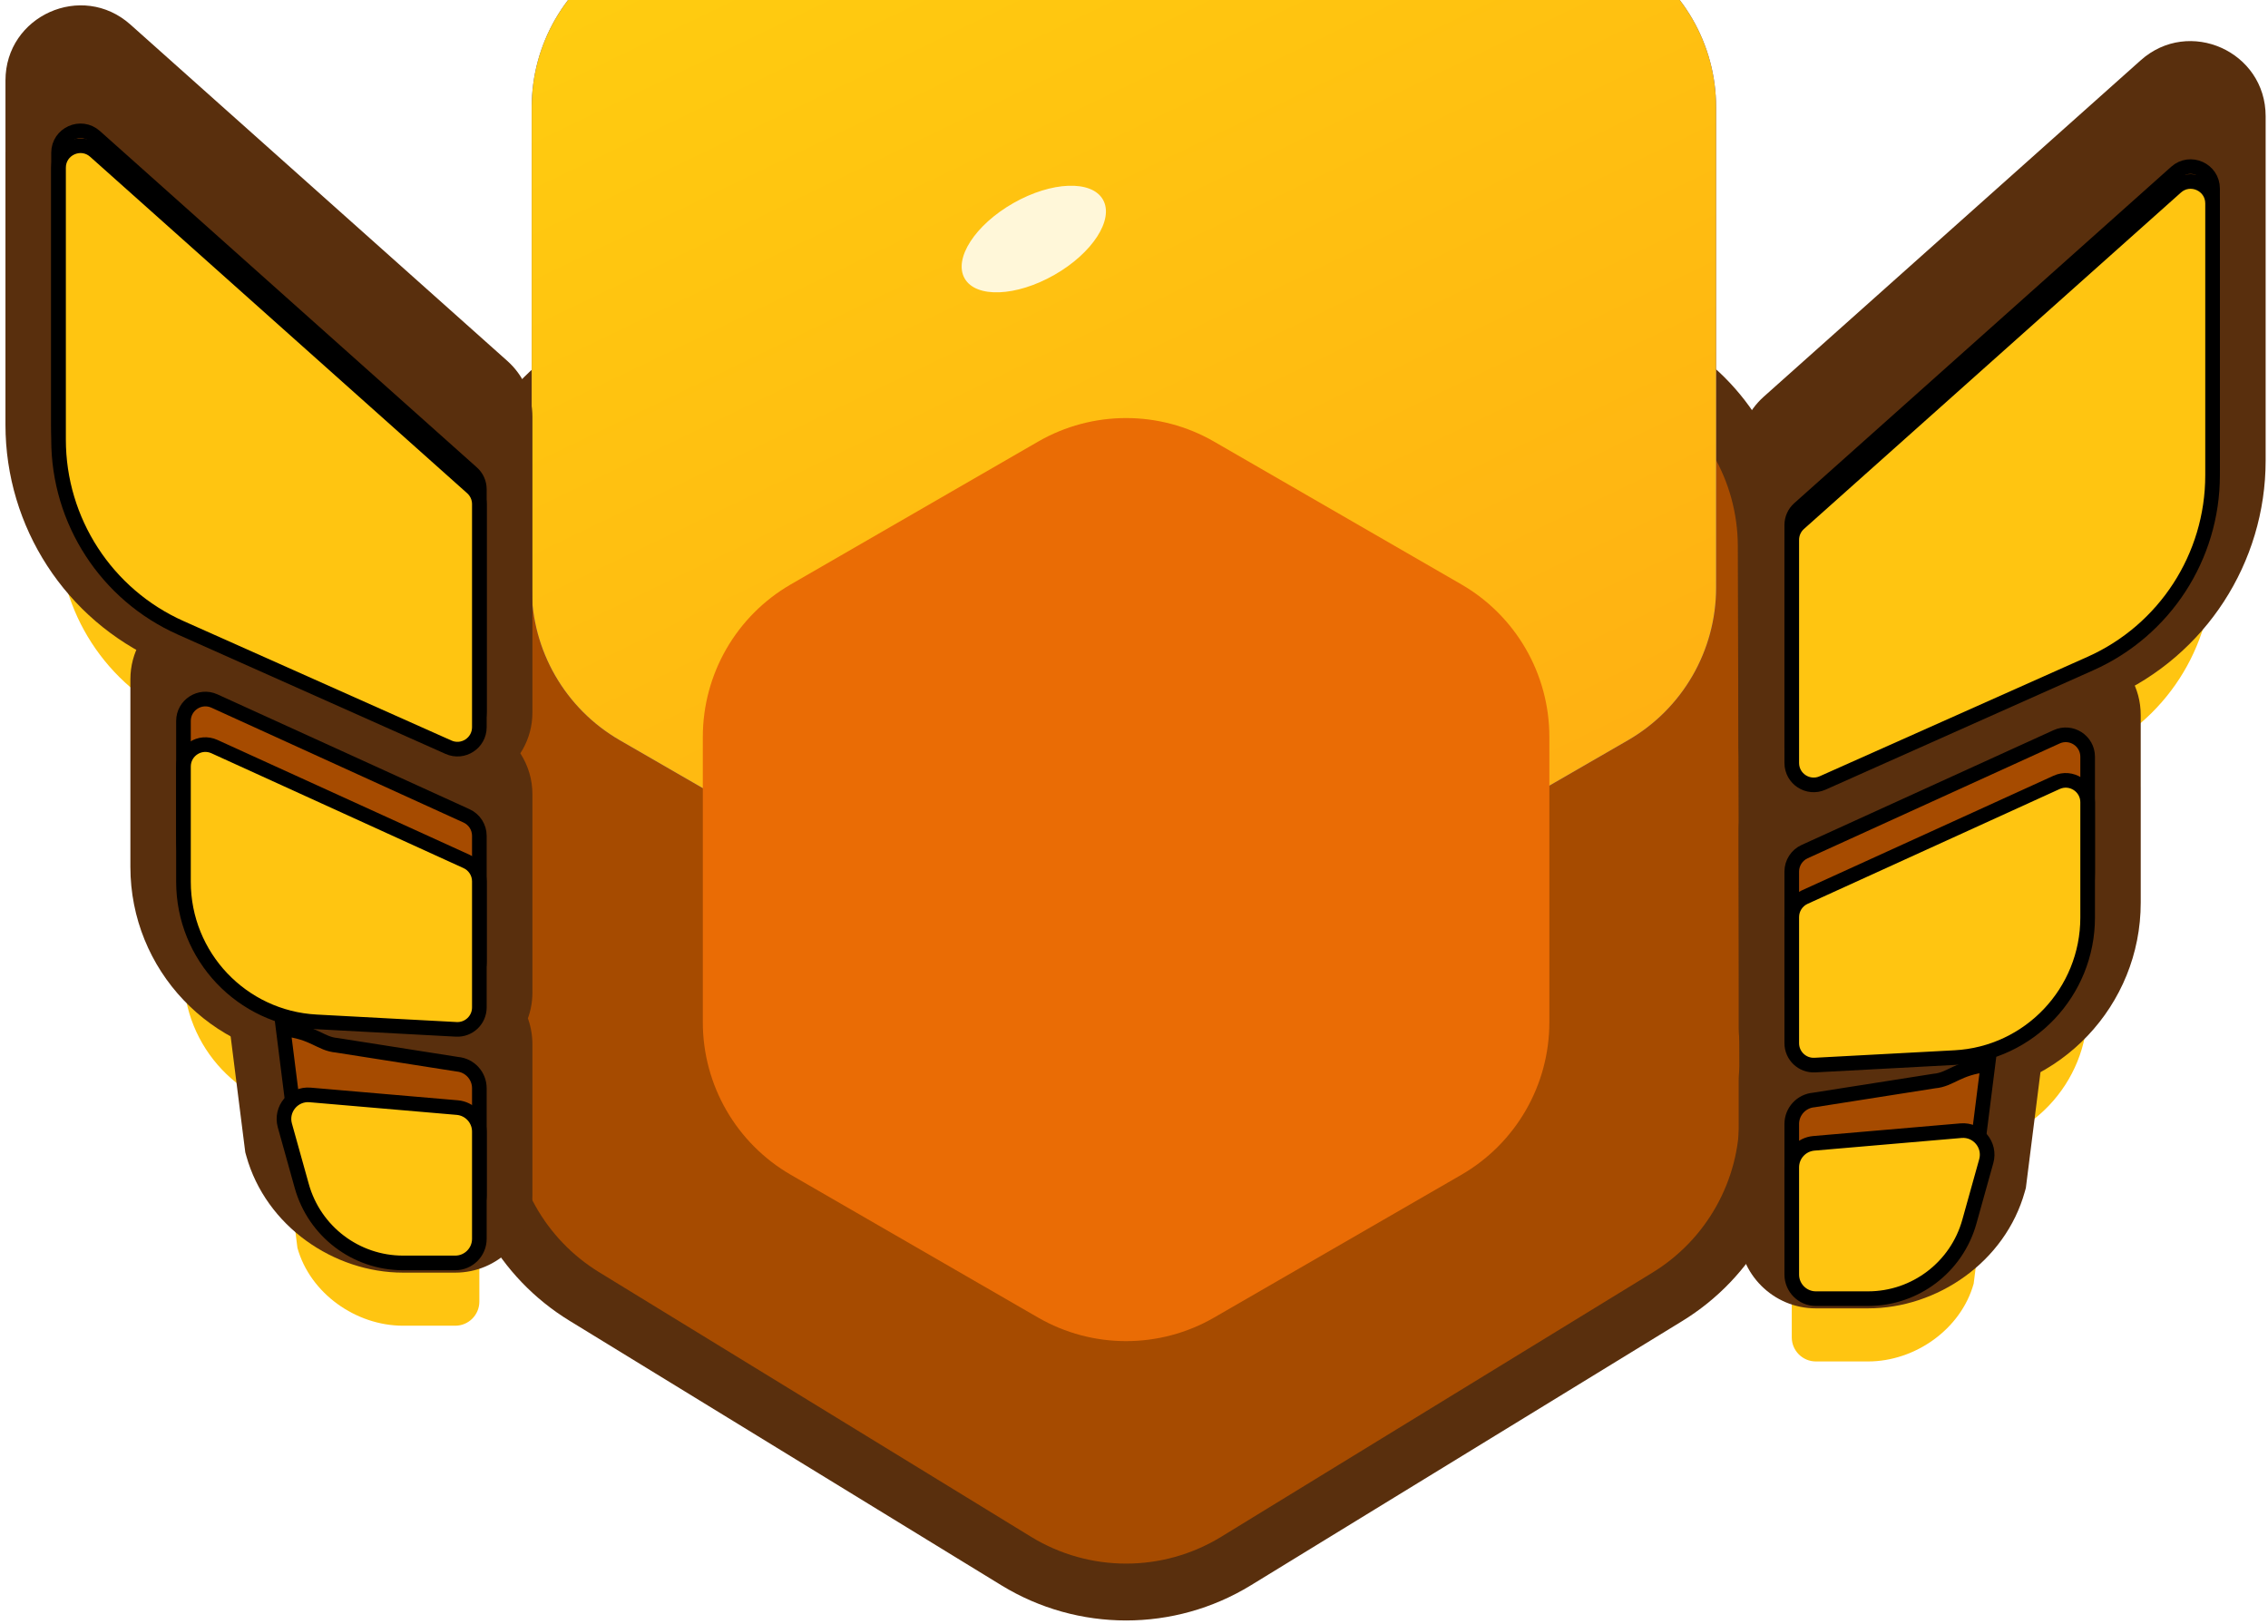 <svg width="155" height="111" viewBox="0 0 155 111" fill="none" xmlns="http://www.w3.org/2000/svg">
  <path
    d="M113.461 24.855L84.071 8.069C79.666 5.553 74.261 5.544 69.848 8.046L40.234 24.835C35.718 27.396 32.932 32.193 32.947 37.385L33.061 76.375C33.076 81.364 35.675 85.989 39.929 88.595L69.451 106.678C74.061 109.501 79.864 109.501 84.473 106.678L113.954 88.62C118.234 85.998 120.837 81.335 120.822 76.316L120.709 37.299C120.694 32.153 117.93 27.407 113.461 24.855Z"
    fill="#A64B00" stroke="#592F0D" stroke-width="3.886" />
  <g filter="url(#filter0_ii_122_3823)">
    <path
      d="M70.79 9.721C74.515 7.571 79.104 7.571 82.829 9.721L111.263 26.138C114.988 28.288 117.282 32.263 117.282 36.564V69.396C117.282 73.697 114.988 77.671 111.263 79.822L82.829 96.238C79.104 98.388 74.515 98.388 70.79 96.238L42.357 79.822C38.632 77.671 36.337 73.697 36.337 69.396V36.563C36.337 32.263 38.632 28.288 42.357 26.138L70.79 9.721Z"
      fill="#4E47A1" />
    <path
      d="M70.79 9.721C74.515 7.571 79.104 7.571 82.829 9.721L111.263 26.138C114.988 28.288 117.282 32.263 117.282 36.564V69.396C117.282 73.697 114.988 77.671 111.263 79.822L82.829 96.238C79.104 98.388 74.515 98.388 70.79 96.238L42.357 79.822C38.632 77.671 36.337 73.697 36.337 69.396V36.563C36.337 32.263 38.632 28.288 42.357 26.138L70.79 9.721Z"
      fill="url(#paint0_linear_122_3823)" />
  </g>
  <g filter="url(#filter1_i_122_3823)">
    <path
      d="M70.94 25C74.665 22.849 79.254 22.849 82.979 25L99.867 34.75C103.592 36.901 105.887 40.875 105.887 45.176V64.678C105.887 68.979 103.592 72.953 99.867 75.104L82.979 84.854C79.254 87.005 74.665 87.005 70.94 84.854L54.051 75.104C50.326 72.953 48.032 68.979 48.032 64.678V45.176C48.032 40.875 50.326 36.901 54.051 34.75L70.94 25Z"
      fill="#EA6C05" />
  </g>
  <ellipse cx="70.652" cy="16.335" rx="5.439" ry="2.825"
    transform="rotate(-29.659 70.652 16.335)" fill="#FFF7D9" />
  <g filter="url(#filter2_i_122_3823)">
    <path fill-rule="evenodd" clip-rule="evenodd"
      d="M122.954 29.816L148.717 6.826C149.682 5.964 151.212 6.649 151.212 7.943V12.875C151.212 12.879 151.212 12.883 151.212 12.887V31.469C151.212 37.027 147.943 42.065 142.866 44.329L124.561 52.491C123.57 52.932 122.453 52.207 122.453 51.123V46.19C122.453 46.187 122.453 46.183 122.453 46.179V30.933C122.453 30.506 122.635 30.1 122.954 29.816ZM123.33 55.351L140.556 47.505C141.547 47.053 142.674 47.778 142.674 48.868V53.8C142.674 53.804 142.674 53.807 142.674 53.812V61.685C142.674 66.781 138.688 70.986 133.6 71.258L124.031 71.77C123.174 71.816 122.453 71.133 122.453 70.274V65.342C122.453 65.338 122.453 65.334 122.453 65.33V56.714C122.453 56.127 122.796 55.594 123.33 55.351Z"
      fill="#FFC511" />
  </g>
  <path
    d="M148.717 6.826L146.302 4.119L146.302 4.119L148.717 6.826ZM122.954 29.816L125.369 32.522L122.954 29.816ZM151.212 12.875H147.585V12.889L147.585 12.902L151.212 12.875ZM142.866 44.329L141.389 41.016L141.389 41.016L142.866 44.329ZM124.561 52.491L126.038 55.803L126.038 55.803L124.561 52.491ZM122.453 46.19H126.08V46.177L126.08 46.164L122.453 46.19ZM140.556 47.505L142.059 50.805L142.059 50.805L140.556 47.505ZM123.33 55.351L121.827 52.05L121.827 52.05L123.33 55.351ZM142.674 53.8H139.047V53.813L139.047 53.826L142.674 53.8ZM133.6 71.258L133.406 67.636L133.406 67.636L133.6 71.258ZM124.031 71.77L123.837 68.148L123.837 68.148L124.031 71.77ZM122.453 65.342H126.08V65.328L126.08 65.315L122.453 65.342ZM146.302 4.119L120.539 27.109L125.369 32.522L151.132 9.532L146.302 4.119ZM154.839 7.943C154.839 3.516 149.605 1.172 146.302 4.119L151.132 9.532C149.76 10.756 147.585 9.782 147.585 7.943H154.839ZM154.839 12.875V7.943H147.585V12.875H154.839ZM154.839 12.887C154.839 12.875 154.839 12.862 154.839 12.849L147.585 12.902C147.585 12.896 147.585 12.891 147.585 12.887H154.839ZM154.839 31.469V12.887H147.585V31.469H154.839ZM144.343 47.641C150.727 44.795 154.839 38.459 154.839 31.469H147.585C147.585 35.595 145.158 39.336 141.389 41.016L144.343 47.641ZM126.038 55.803L144.343 47.641L141.389 41.016L123.084 49.178L126.038 55.803ZM118.826 51.123C118.826 54.834 122.648 57.315 126.038 55.803L123.084 49.178C124.492 48.55 126.08 49.581 126.08 51.123H118.826ZM118.826 46.19V51.123H126.08V46.19H118.826ZM118.826 46.179C118.826 46.191 118.826 46.204 118.826 46.217L126.08 46.164C126.08 46.169 126.08 46.174 126.08 46.179H118.826ZM118.826 30.933V46.179H126.08V30.933H118.826ZM120.539 27.109C119.449 28.082 118.826 29.473 118.826 30.933H126.08C126.08 31.54 125.821 32.118 125.369 32.522L120.539 27.109ZM139.052 44.204L121.827 52.05L124.834 58.652L142.059 50.805L139.052 44.204ZM146.301 48.868C146.301 45.139 142.446 42.658 139.052 44.204L142.059 50.805C140.649 51.448 139.047 50.417 139.047 48.868H146.301ZM146.301 53.8V48.868H139.047V53.8H146.301ZM146.302 53.812C146.302 53.798 146.301 53.785 146.301 53.773L139.047 53.826C139.047 53.822 139.047 53.817 139.047 53.812H146.302ZM146.302 61.685V53.812H139.047V61.685H146.302ZM133.794 74.88C140.807 74.505 146.302 68.709 146.302 61.685H139.047C139.047 64.853 136.569 67.467 133.406 67.636L133.794 74.88ZM124.225 75.392L133.794 74.88L133.406 67.636L123.837 68.148L124.225 75.392ZM118.826 70.274C118.826 73.212 121.291 75.549 124.225 75.392L123.837 68.148C125.056 68.083 126.08 69.053 126.08 70.274H118.826ZM118.826 65.342V70.274H126.08V65.342H118.826ZM118.826 65.33C118.826 65.343 118.826 65.356 118.826 65.369L126.08 65.315C126.08 65.32 126.08 65.325 126.08 65.33H118.826ZM118.826 56.714V65.33H126.08V56.714H118.826ZM121.827 52.05C119.999 52.883 118.826 54.706 118.826 56.714H126.08C126.08 57.548 125.593 58.306 124.834 58.652L121.827 52.05Z"
    fill="#592F0D" />
  <g filter="url(#filter3_i_122_3823)">
    <path fill-rule="evenodd" clip-rule="evenodd"
      d="M134.017 71.309L123.96 72.174C123.108 72.247 122.453 72.96 122.453 73.816V76.787C122.453 76.795 122.453 76.803 122.453 76.811V84.136C122.453 85.046 123.191 85.784 124.101 85.784H127.665C130.891 85.784 134.018 83.575 134.885 80.467L135.859 72.753C135.838 72.755 135.817 72.757 135.796 72.76C135.698 71.912 134.94 71.23 134.017 71.309Z"
      fill="#FFC511" />
  </g>
  <path
    d="M123.96 72.174L123.649 68.56L123.649 68.56L123.96 72.174ZM134.017 71.309L134.328 74.923L134.328 74.923L134.017 71.309ZM122.453 76.787L126.08 76.839L126.08 76.813V76.787H122.453ZM134.885 80.467L138.379 81.442L138.451 81.185L138.484 80.921L134.885 80.467ZM135.859 72.753L139.458 73.207L140.031 68.66L135.475 69.146L135.859 72.753ZM135.796 72.76L132.193 73.178L132.61 76.772L136.206 76.363L135.796 72.76ZM124.271 75.788L134.328 74.923L133.706 67.695L123.649 68.56L124.271 75.788ZM126.08 73.816C126.08 74.843 125.294 75.7 124.271 75.788L123.649 68.56C120.921 68.795 118.826 71.078 118.826 73.816H126.08ZM126.08 76.787V73.816H118.826V76.787H126.08ZM118.827 76.736C118.826 76.761 118.826 76.786 118.826 76.811H126.08C126.08 76.82 126.08 76.829 126.08 76.839L118.827 76.736ZM118.826 76.811V84.136H126.08V76.811H118.826ZM118.826 84.136C118.826 87.05 121.188 89.411 124.101 89.411V82.157C125.194 82.157 126.08 83.043 126.08 84.136H118.826ZM124.101 89.411H127.665V82.157H124.101V89.411ZM127.665 89.411C132.394 89.411 137.041 86.235 138.379 81.442L131.392 79.492C130.995 80.914 129.389 82.157 127.665 82.157V89.411ZM138.484 80.921L139.458 73.207L132.261 72.298L131.287 80.013L138.484 80.921ZM135.475 69.146C135.445 69.149 135.416 69.152 135.386 69.156L136.206 76.363C136.218 76.362 136.231 76.361 136.243 76.359L135.475 69.146ZM134.328 74.923C133.201 75.02 132.31 74.182 132.193 73.178L139.399 72.341C139.086 69.642 136.678 67.44 133.706 67.695L134.328 74.923ZM127.665 82.158H124.101V89.412H127.665V82.158ZM131.287 80.013L131.287 80.014L138.484 80.922L138.484 80.921L131.287 80.013Z"
    fill="#592F0D" />
  <path
    d="M148.717 11.769L122.954 34.76C122.635 35.044 122.453 35.45 122.453 35.877V51.123C122.453 52.207 123.57 52.932 124.561 52.491L142.866 44.329C147.942 42.065 151.212 37.027 151.212 31.469V12.887C151.212 11.593 149.682 10.908 148.717 11.769Z"
    fill="#A64B00" />
  <path
    d="M140.556 50.351L123.33 58.198C122.796 58.441 122.453 58.974 122.453 59.561V68.177C122.453 69.036 123.174 70.468 124.031 70.422L133.6 69.91C138.688 69.638 142.674 64.684 142.674 59.588V51.715C142.674 50.625 141.547 49.9 140.556 50.351Z"
    fill="#A64B00" />
  <path
    d="M132.189 73.876L123.96 75.17C123.107 75.243 122.453 75.956 122.453 76.811V84.137C122.453 85.047 123.191 85.784 124.101 85.784H127.665C130.891 85.784 134.018 83.575 134.885 80.467L135.859 72.753C133.75 72.978 133.335 73.778 132.189 73.876Z"
    fill="#A64B00" />
  <path
    d="M148.717 11.769L122.954 34.76C122.635 35.044 122.453 35.45 122.453 35.877V51.123C122.453 52.207 123.57 52.932 124.561 52.491L142.866 44.329C147.942 42.065 151.212 37.027 151.212 31.469V12.887C151.212 11.593 149.682 10.908 148.717 11.769Z"
    stroke="black" />
  <path
    d="M140.556 50.351L123.33 58.198C122.796 58.441 122.453 58.974 122.453 59.561V68.177C122.453 69.036 123.174 70.468 124.031 70.422L133.6 69.91C138.688 69.638 142.674 64.684 142.674 59.588V51.715C142.674 50.625 141.547 49.9 140.556 50.351Z"
    stroke="black" />
  <path
    d="M132.189 73.876L123.96 75.17C123.107 75.243 122.453 75.956 122.453 76.811V84.137C122.453 85.047 123.191 85.784 124.101 85.784H127.665C130.891 85.784 134.018 83.575 134.885 80.467L135.859 72.753C133.75 72.978 133.335 73.778 132.189 73.876Z"
    stroke="black" />
  <g filter="url(#filter4_i_122_3823)">
    <path
      d="M148.717 6.826L122.954 29.816C122.635 30.1 122.453 30.506 122.453 30.933V46.179C122.453 47.264 123.57 47.989 124.561 47.547L142.866 39.385C147.943 37.121 151.212 32.084 151.212 26.525V7.943C151.212 6.649 149.682 5.964 148.717 6.826Z"
      fill="#FFC511" />
    <path
      d="M140.556 47.505L123.33 55.351C122.796 55.594 122.453 56.127 122.453 56.714V65.33C122.453 66.189 123.174 66.872 124.031 66.826L133.6 66.314C138.688 66.042 142.674 61.837 142.674 56.742V48.868C142.674 47.778 141.547 47.053 140.556 47.505Z"
      fill="#FFC511" />
    <path
      d="M134.017 71.308L123.96 72.173C123.107 72.246 122.453 72.96 122.453 73.815V81.14C122.453 82.05 123.191 82.788 124.101 82.788H127.665C130.891 82.788 133.723 80.638 134.59 77.531L135.745 73.393C136.054 72.285 135.162 71.21 134.017 71.308Z"
      fill="#FFC511" />
    <path
      d="M148.717 6.826L122.954 29.816C122.635 30.1 122.453 30.506 122.453 30.933V46.179C122.453 47.264 123.57 47.989 124.561 47.547L142.866 39.385C147.943 37.121 151.212 32.084 151.212 26.525V7.943C151.212 6.649 149.682 5.964 148.717 6.826Z"
      stroke="black" />
    <path
      d="M140.556 47.505L123.33 55.351C122.796 55.594 122.453 56.127 122.453 56.714V65.33C122.453 66.189 123.174 66.872 124.031 66.826L133.6 66.314C138.688 66.042 142.674 61.837 142.674 56.742V48.868C142.674 47.778 141.547 47.053 140.556 47.505Z"
      stroke="black" />
    <path
      d="M134.017 71.308L123.96 72.173C123.107 72.246 122.453 72.96 122.453 73.815V81.14C122.453 82.05 123.191 82.788 124.101 82.788H127.665C130.891 82.788 133.723 80.638 134.59 77.531L135.745 73.393C136.054 72.285 135.162 71.21 134.017 71.308Z"
      stroke="black" />
  </g>
  <g filter="url(#filter5_i_122_3823)">
    <path fill-rule="evenodd" clip-rule="evenodd"
      d="M32.259 27.373L6.496 4.383C5.53 3.522 4.001 4.207 4.001 5.501V10.418C4 10.427 4 10.435 4 10.443V29.025C4 34.584 7.27 39.622 12.347 41.885L30.652 50.047C31.642 50.489 32.76 49.764 32.76 48.679V43.761C32.76 43.753 32.76 43.745 32.76 43.736V28.491C32.76 28.064 32.578 27.657 32.259 27.373ZM31.883 52.909L14.657 45.062C13.665 44.61 12.539 45.335 12.539 46.425V51.343C12.538 51.351 12.538 51.36 12.538 51.368V59.242C12.538 64.337 16.524 68.542 21.613 68.814L31.182 69.326C32.039 69.372 32.76 68.689 32.76 67.831V62.912C32.76 62.904 32.76 62.896 32.76 62.888V54.272C32.76 53.685 32.417 53.152 31.883 52.909Z"
      fill="#FFC511" />
  </g>
  <path
    d="M6.496 4.383L8.911 1.677L8.911 1.677L6.496 4.383ZM32.259 27.373L29.844 30.079L32.259 27.373ZM4.001 10.418H7.628V10.446L7.627 10.474L4.001 10.418ZM12.347 41.885L13.824 38.572L13.824 38.572L12.347 41.885ZM30.652 50.047L29.175 53.36L29.175 53.36L30.652 50.047ZM32.76 43.761H29.133V43.733L29.133 43.704L32.76 43.761ZM14.657 45.062L13.154 48.363L13.154 48.363L14.657 45.062ZM31.883 52.909L33.386 49.608L33.386 49.608L31.883 52.909ZM12.539 51.343H16.166V51.371L16.165 51.4L12.539 51.343ZM21.613 68.814L21.806 65.192L21.806 65.192L21.613 68.814ZM31.182 69.326L31.375 65.704L31.375 65.704L31.182 69.326ZM32.76 62.912H29.133V62.883L29.133 62.855L32.76 62.912ZM8.911 1.677L34.674 24.667L29.844 30.079L4.081 7.089L8.911 1.677ZM0.374 5.501C0.374 1.074 5.608 -1.27 8.911 1.677L4.081 7.089C5.453 8.314 7.628 7.34 7.628 5.501H0.374ZM0.374 10.418V5.501H7.628V10.418H0.374ZM0.373 10.443C0.373 10.417 0.374 10.39 0.374 10.363L7.627 10.474C7.627 10.463 7.628 10.453 7.628 10.443H0.373ZM0.373 29.025V10.443H7.628V29.025H0.373ZM10.87 45.198C4.485 42.351 0.373 36.015 0.373 29.025H7.628C7.628 33.152 10.055 36.892 13.824 38.572L10.87 45.198ZM29.175 53.36L10.87 45.198L13.824 38.572L32.129 46.734L29.175 53.36ZM36.387 48.679C36.387 52.39 32.564 54.871 29.175 53.36L32.129 46.734C30.721 46.106 29.133 47.137 29.133 48.679H36.387ZM36.387 43.761V48.679H29.133V43.761H36.387ZM36.387 43.736C36.387 43.763 36.387 43.79 36.386 43.818L29.133 43.704C29.133 43.715 29.133 43.726 29.133 43.736H36.387ZM36.387 28.491V43.736H29.133V28.491H36.387ZM34.674 24.667C35.764 25.639 36.387 27.03 36.387 28.491H29.133C29.133 29.098 29.392 29.675 29.844 30.079L34.674 24.667ZM16.161 41.761L33.386 49.608L30.379 56.209L13.154 48.363L16.161 41.761ZM8.911 46.425C8.911 42.696 12.767 40.216 16.161 41.761L13.154 48.363C14.564 49.005 16.166 47.975 16.166 46.425H8.911ZM8.911 51.343V46.425H16.166V51.343H8.911ZM8.911 51.368C8.911 51.34 8.911 51.313 8.912 51.287L16.165 51.4C16.165 51.389 16.165 51.379 16.165 51.368H8.911ZM8.911 59.242V51.368H16.165V59.242H8.911ZM21.419 72.436C14.406 72.061 8.911 66.265 8.911 59.242H16.165C16.165 62.409 18.643 65.023 21.806 65.192L21.419 72.436ZM30.988 72.948L21.419 72.436L21.806 65.192L31.375 65.704L30.988 72.948ZM36.387 67.831C36.387 70.769 33.922 73.105 30.988 72.948L31.375 65.704C30.157 65.639 29.133 66.61 29.133 67.831H36.387ZM36.387 62.912V67.831H29.133V62.912H36.387ZM36.387 62.888C36.387 62.915 36.387 62.942 36.386 62.969L29.133 62.855C29.133 62.866 29.133 62.877 29.133 62.888H36.387ZM36.387 54.272V62.888H29.133V54.272H36.387ZM33.386 49.608C35.214 50.44 36.387 52.264 36.387 54.272H29.133C29.133 55.106 29.62 55.864 30.379 56.209L33.386 49.608Z"
    fill="#592F0D" />
  <g filter="url(#filter6_i_122_3823)">
    <path fill-rule="evenodd" clip-rule="evenodd"
      d="M21.196 68.867L31.253 69.732C32.105 69.805 32.76 70.518 32.76 71.373V78.699C32.76 78.707 32.76 78.716 32.76 78.724V81.694C32.76 82.604 32.022 83.342 31.112 83.342H27.548C24.321 83.342 21.195 81.132 20.327 78.024L19.354 70.31C19.375 70.312 19.396 70.315 19.417 70.317C19.515 69.47 20.273 68.787 21.196 68.867Z"
      fill="#FFC511" />
  </g>
  <path
    d="M31.253 69.732L31.564 66.118L31.564 66.118L31.253 69.732ZM21.196 68.867L20.885 72.48L20.885 72.48L21.196 68.867ZM32.76 78.724H29.133V78.697L29.133 78.669L32.76 78.724ZM20.327 78.024L16.834 78.999L16.762 78.743L16.729 78.478L20.327 78.024ZM19.354 70.31L15.755 70.764L15.181 66.218L19.738 66.704L19.354 70.31ZM19.417 70.317L23.02 70.735L22.603 74.33L19.007 73.921L19.417 70.317ZM19.354 70.311L15.755 70.766L15.179 66.203L19.75 66.706L19.354 70.311ZM30.942 73.346L20.885 72.48L21.507 65.253L31.564 66.118L30.942 73.346ZM29.133 71.373C29.133 72.401 29.919 73.257 30.942 73.346L31.564 66.118C34.292 66.353 36.387 68.635 36.387 71.373H29.133ZM29.133 78.699V71.373H36.387V78.699H29.133ZM29.133 78.669C29.133 78.679 29.133 78.689 29.133 78.699H36.387C36.387 78.725 36.387 78.752 36.386 78.779L29.133 78.669ZM36.387 78.724V81.694H29.133V78.724H36.387ZM36.387 81.694C36.387 84.607 34.025 86.969 31.112 86.969V79.715C30.019 79.715 29.133 80.601 29.133 81.694H36.387ZM31.112 86.969H27.548V79.715H31.112V86.969ZM27.548 86.969C22.819 86.969 18.171 83.793 16.834 78.999L23.821 77.049C24.218 78.472 25.823 79.715 27.548 79.715V86.969ZM16.729 78.478L15.755 70.764L22.952 69.856L23.926 77.57L16.729 78.478ZM19.738 66.704C19.768 66.707 19.797 66.71 19.827 66.713L19.007 73.921C18.995 73.92 18.982 73.918 18.969 73.917L19.738 66.704ZM20.885 72.48C22.012 72.577 22.903 71.74 23.02 70.735L15.814 69.899C16.127 67.2 18.535 64.997 21.507 65.253L20.885 72.48ZM27.548 79.716H31.112V86.97H27.548V79.716ZM18.957 73.917L18.957 73.917L19.75 66.706L19.75 66.706L18.957 73.917ZM22.952 69.857L23.926 77.571L16.729 78.48L15.755 70.766L22.952 69.857Z"
    fill="#592F0D" />
  <path
    d="M6.496 9.326L32.259 32.316C32.578 32.6 32.76 33.006 32.76 33.433V48.679C32.76 49.764 31.643 50.489 30.652 50.047L12.347 41.885C7.27 39.621 4.001 34.584 4.001 29.025V10.443C4.001 9.149 5.53 8.464 6.496 9.326Z"
    fill="#A64B00" />
  <path
    d="M14.657 47.907L31.883 55.754C32.417 55.997 32.76 56.53 32.76 57.117V65.733C32.76 66.592 32.039 68.024 31.182 67.978L21.613 67.466C16.525 67.194 12.539 62.24 12.539 57.145V49.271C12.539 48.181 13.665 47.456 14.657 47.907Z"
    fill="#A64B00" />
  <path
    d="M23.024 71.433L31.253 72.726C32.105 72.799 32.76 73.512 32.76 74.368V81.693C32.76 82.603 32.022 83.341 31.112 83.341H27.548C24.321 83.341 21.195 81.131 20.327 78.023L19.354 70.309C21.463 70.534 21.878 71.334 23.024 71.433Z"
    fill="#A64B00" />
  <path
    d="M6.496 9.326L32.259 32.316C32.578 32.6 32.76 33.006 32.76 33.433V48.679C32.76 49.764 31.643 50.489 30.652 50.047L12.347 41.885C7.27 39.621 4.001 34.584 4.001 29.025V10.443C4.001 9.149 5.53 8.464 6.496 9.326Z"
    stroke="black" />
  <path
    d="M14.657 47.907L31.883 55.754C32.417 55.997 32.76 56.53 32.76 57.117V65.733C32.76 66.592 32.039 68.024 31.182 67.978L21.613 67.466C16.525 67.194 12.539 62.24 12.539 57.145V49.271C12.539 48.181 13.665 47.456 14.657 47.907Z"
    stroke="black" />
  <path
    d="M23.024 71.433L31.253 72.726C32.105 72.799 32.76 73.512 32.76 74.368V81.693C32.76 82.603 32.022 83.341 31.112 83.341H27.548C24.321 83.341 21.195 81.131 20.327 78.023L19.354 70.309C21.463 70.534 21.878 71.334 23.024 71.433Z"
    stroke="black" />
  <g filter="url(#filter7_i_122_3823)">
    <path
      d="M6.496 4.383L32.259 27.373C32.578 27.657 32.76 28.064 32.76 28.491V43.736C32.76 44.821 31.643 45.546 30.652 45.104L12.347 36.943C7.27 34.679 4.001 29.641 4.001 24.083V5.501C4.001 4.207 5.53 3.522 6.496 4.383Z"
      fill="#FFC511" />
    <path
      d="M14.657 45.062L31.883 52.909C32.417 53.152 32.76 53.685 32.76 54.272V62.888C32.76 63.747 32.039 64.43 31.182 64.384L21.613 63.872C16.525 63.6 12.539 59.395 12.539 54.299V46.425C12.539 45.335 13.665 44.61 14.657 45.062Z"
      fill="#FFC511" />
    <path
      d="M21.196 68.866L31.253 69.731C32.105 69.804 32.76 70.517 32.76 71.372V78.698C32.76 79.608 32.022 80.346 31.112 80.346H27.548C24.321 80.346 21.49 78.196 20.623 75.088L19.468 70.95C19.159 69.843 20.051 68.767 21.196 68.866Z"
      fill="#FFC511" />
    <path
      d="M6.496 4.383L32.259 27.373C32.578 27.657 32.76 28.064 32.76 28.491V43.736C32.76 44.821 31.643 45.546 30.652 45.104L12.347 36.943C7.27 34.679 4.001 29.641 4.001 24.083V5.501C4.001 4.207 5.53 3.522 6.496 4.383Z"
      stroke="black" />
    <path
      d="M14.657 45.062L31.883 52.909C32.417 53.152 32.76 53.685 32.76 54.272V62.888C32.76 63.747 32.039 64.43 31.182 64.384L21.613 63.872C16.525 63.6 12.539 59.395 12.539 54.299V46.425C12.539 45.335 13.665 44.61 14.657 45.062Z"
      stroke="black" />
    <path
      d="M21.196 68.866L31.253 69.731C32.105 69.804 32.76 70.517 32.76 71.372V78.698C32.76 79.608 32.022 80.346 31.112 80.346H27.548C24.321 80.346 21.49 78.196 20.623 75.088L19.468 70.95C19.159 69.843 20.051 68.767 21.196 68.866Z"
      stroke="black" />
  </g>
  <defs>
    <filter id="filter0_ii_122_3823" x="36.338" y="8.108" width="80.945" height="89.743"
      filterUnits="userSpaceOnUse" color-interpolation-filters="sRGB">
      <feFlood flood-opacity="0" result="BackgroundImageFix" />
      <feBlend mode="normal" in="SourceGraphic" in2="BackgroundImageFix" result="shape" />
      <feColorMatrix in="SourceAlpha" type="matrix"
        values="0 0 0 0 0 0 0 0 0 0 0 0 0 0 0 0 0 0 127 0" result="hardAlpha" />
      <feOffset dy="10.319" />
      <feComposite in2="hardAlpha" operator="arithmetic" k2="-1" k3="1" />
      <feColorMatrix type="matrix" values="0 0 0 0 1 0 0 0 0 0.901 0 0 0 0 0.546 0 0 0 1 0" />
      <feBlend mode="normal" in2="shape" result="effect1_innerShadow_122_3823" />
      <feColorMatrix in="SourceAlpha" type="matrix"
        values="0 0 0 0 0 0 0 0 0 0 0 0 0 0 0 0 0 0 127 0" result="hardAlpha" />
      <feOffset dy="-39.556" />
      <feComposite in2="hardAlpha" operator="arithmetic" k2="-1" k3="1" />
      <feColorMatrix type="matrix"
        values="0 0 0 0 0.918 0 0 0 0 0.424 0 0 0 0 0.02 0 0 0 0.3 0" />
      <feBlend mode="normal" in2="effect1_innerShadow_122_3823"
        result="effect2_innerShadow_122_3823" />
    </filter>
    <filter id="filter1_i_122_3823" x="48.031" y="23.387" width="57.855" height="63.081"
      filterUnits="userSpaceOnUse" color-interpolation-filters="sRGB">
      <feFlood flood-opacity="0" result="BackgroundImageFix" />
      <feBlend mode="normal" in="SourceGraphic" in2="BackgroundImageFix" result="shape" />
      <feColorMatrix in="SourceAlpha" type="matrix"
        values="0 0 0 0 0 0 0 0 0 0 0 0 0 0 0 0 0 0 127 0" result="hardAlpha" />
      <feOffset dy="5.182" />
      <feComposite in2="hardAlpha" operator="arithmetic" k2="-1" k3="1" />
      <feColorMatrix type="matrix"
        values="0 0 0 0 0.688 0 0 0 0 0.35 0 0 0 0 0.072 0 0 0 1 0" />
      <feBlend mode="normal" in2="shape" result="effect1_innerShadow_122_3823" />
    </filter>
    <filter id="filter2_i_122_3823" x="118.826" y="2.808" width="36.014" height="72.591"
      filterUnits="userSpaceOnUse" color-interpolation-filters="sRGB">
      <feFlood flood-opacity="0" result="BackgroundImageFix" />
      <feBlend mode="normal" in="SourceGraphic" in2="BackgroundImageFix" result="shape" />
      <feColorMatrix in="SourceAlpha" type="matrix"
        values="0 0 0 0 0 0 0 0 0 0 0 0 0 0 0 0 0 0 127 0" result="hardAlpha" />
      <feOffset dy="7.254" />
      <feComposite in2="hardAlpha" operator="arithmetic" k2="-1" k3="1" />
      <feColorMatrix type="matrix" values="0 0 0 0 0.898 0 0 0 0 0.929 0 0 0 0 1 0 0 0 1 0" />
      <feBlend mode="normal" in2="shape" result="effect1_innerShadow_122_3823" />
    </filter>
    <filter id="filter3_i_122_3823" x="118.826" y="67.675" width="21.205" height="21.738"
      filterUnits="userSpaceOnUse" color-interpolation-filters="sRGB">
      <feFlood flood-opacity="0" result="BackgroundImageFix" />
      <feBlend mode="normal" in="SourceGraphic" in2="BackgroundImageFix" result="shape" />
      <feColorMatrix in="SourceAlpha" type="matrix"
        values="0 0 0 0 0 0 0 0 0 0 0 0 0 0 0 0 0 0 127 0" result="hardAlpha" />
      <feOffset dy="7.254" />
      <feComposite in2="hardAlpha" operator="arithmetic" k2="-1" k3="1" />
      <feColorMatrix type="matrix" values="0 0 0 0 0.898 0 0 0 0 0.929 0 0 0 0 1 0 0 0 1 0" />
      <feBlend mode="normal" in2="shape" result="effect1_innerShadow_122_3823" />
    </filter>
    <filter id="filter4_i_122_3823" x="122.453" y="6.442" width="28.76" height="76.346"
      filterUnits="userSpaceOnUse" color-interpolation-filters="sRGB">
      <feFlood flood-opacity="0" result="BackgroundImageFix" />
      <feBlend mode="normal" in="SourceGraphic" in2="BackgroundImageFix" result="shape" />
      <feColorMatrix in="SourceAlpha" type="matrix"
        values="0 0 0 0 0 0 0 0 0 0 0 0 0 0 0 0 0 0 127 0" result="hardAlpha" />
      <feOffset dy="5.959" />
      <feComposite in2="hardAlpha" operator="arithmetic" k2="-1" k3="1" />
      <feColorMatrix type="matrix" values="0 0 0 0 1 0 0 0 0 0.902 0 0 0 0 0.545 0 0 0 1 0" />
      <feBlend mode="normal" in2="shape" result="effect1_innerShadow_122_3823" />
    </filter>
    <filter id="filter5_i_122_3823" x="0.373" y="0.366" width="36.014" height="72.59"
      filterUnits="userSpaceOnUse" color-interpolation-filters="sRGB">
      <feFlood flood-opacity="0" result="BackgroundImageFix" />
      <feBlend mode="normal" in="SourceGraphic" in2="BackgroundImageFix" result="shape" />
      <feColorMatrix in="SourceAlpha" type="matrix"
        values="0 0 0 0 0 0 0 0 0 0 0 0 0 0 0 0 0 0 127 0" result="hardAlpha" />
      <feOffset dy="7.254" />
      <feComposite in2="hardAlpha" operator="arithmetic" k2="-1" k3="1" />
      <feColorMatrix type="matrix" values="0 0 0 0 0.898 0 0 0 0 0.929 0 0 0 0 1 0 0 0 1 0" />
      <feBlend mode="normal" in2="shape" result="effect1_innerShadow_122_3823" />
    </filter>
    <filter id="filter6_i_122_3823" x="15.18" y="65.232" width="21.207" height="21.737"
      filterUnits="userSpaceOnUse" color-interpolation-filters="sRGB">
      <feFlood flood-opacity="0" result="BackgroundImageFix" />
      <feBlend mode="normal" in="SourceGraphic" in2="BackgroundImageFix" result="shape" />
      <feColorMatrix in="SourceAlpha" type="matrix"
        values="0 0 0 0 0 0 0 0 0 0 0 0 0 0 0 0 0 0 127 0" result="hardAlpha" />
      <feOffset dy="7.254" />
      <feComposite in2="hardAlpha" operator="arithmetic" k2="-1" k3="1" />
      <feColorMatrix type="matrix" values="0 0 0 0 0.898 0 0 0 0 0.929 0 0 0 0 1 0 0 0 1 0" />
      <feBlend mode="normal" in2="shape" result="effect1_innerShadow_122_3823" />
    </filter>
    <filter id="filter7_i_122_3823" x="4" y="4" width="28.76" height="76.346"
      filterUnits="userSpaceOnUse" color-interpolation-filters="sRGB">
      <feFlood flood-opacity="0" result="BackgroundImageFix" />
      <feBlend mode="normal" in="SourceGraphic" in2="BackgroundImageFix" result="shape" />
      <feColorMatrix in="SourceAlpha" type="matrix"
        values="0 0 0 0 0 0 0 0 0 0 0 0 0 0 0 0 0 0 127 0" result="hardAlpha" />
      <feOffset dy="5.959" />
      <feComposite in2="hardAlpha" operator="arithmetic" k2="-1" k3="1" />
      <feColorMatrix type="matrix" values="0 0 0 0 1 0 0 0 0 0.902 0 0 0 0 0.545 0 0 0 1 0" />
      <feBlend mode="normal" in2="shape" result="effect1_innerShadow_122_3823" />
    </filter>
    <linearGradient id="paint0_linear_122_3823" x1="-6.926" y1="-60.505" x2="79.821"
      y2="119.744" gradientUnits="userSpaceOnUse">
      <stop stop-color="#FFF00C" />
      <stop offset="1" stop-color="#FFA913" />
    </linearGradient>
  </defs>
</svg>
  
